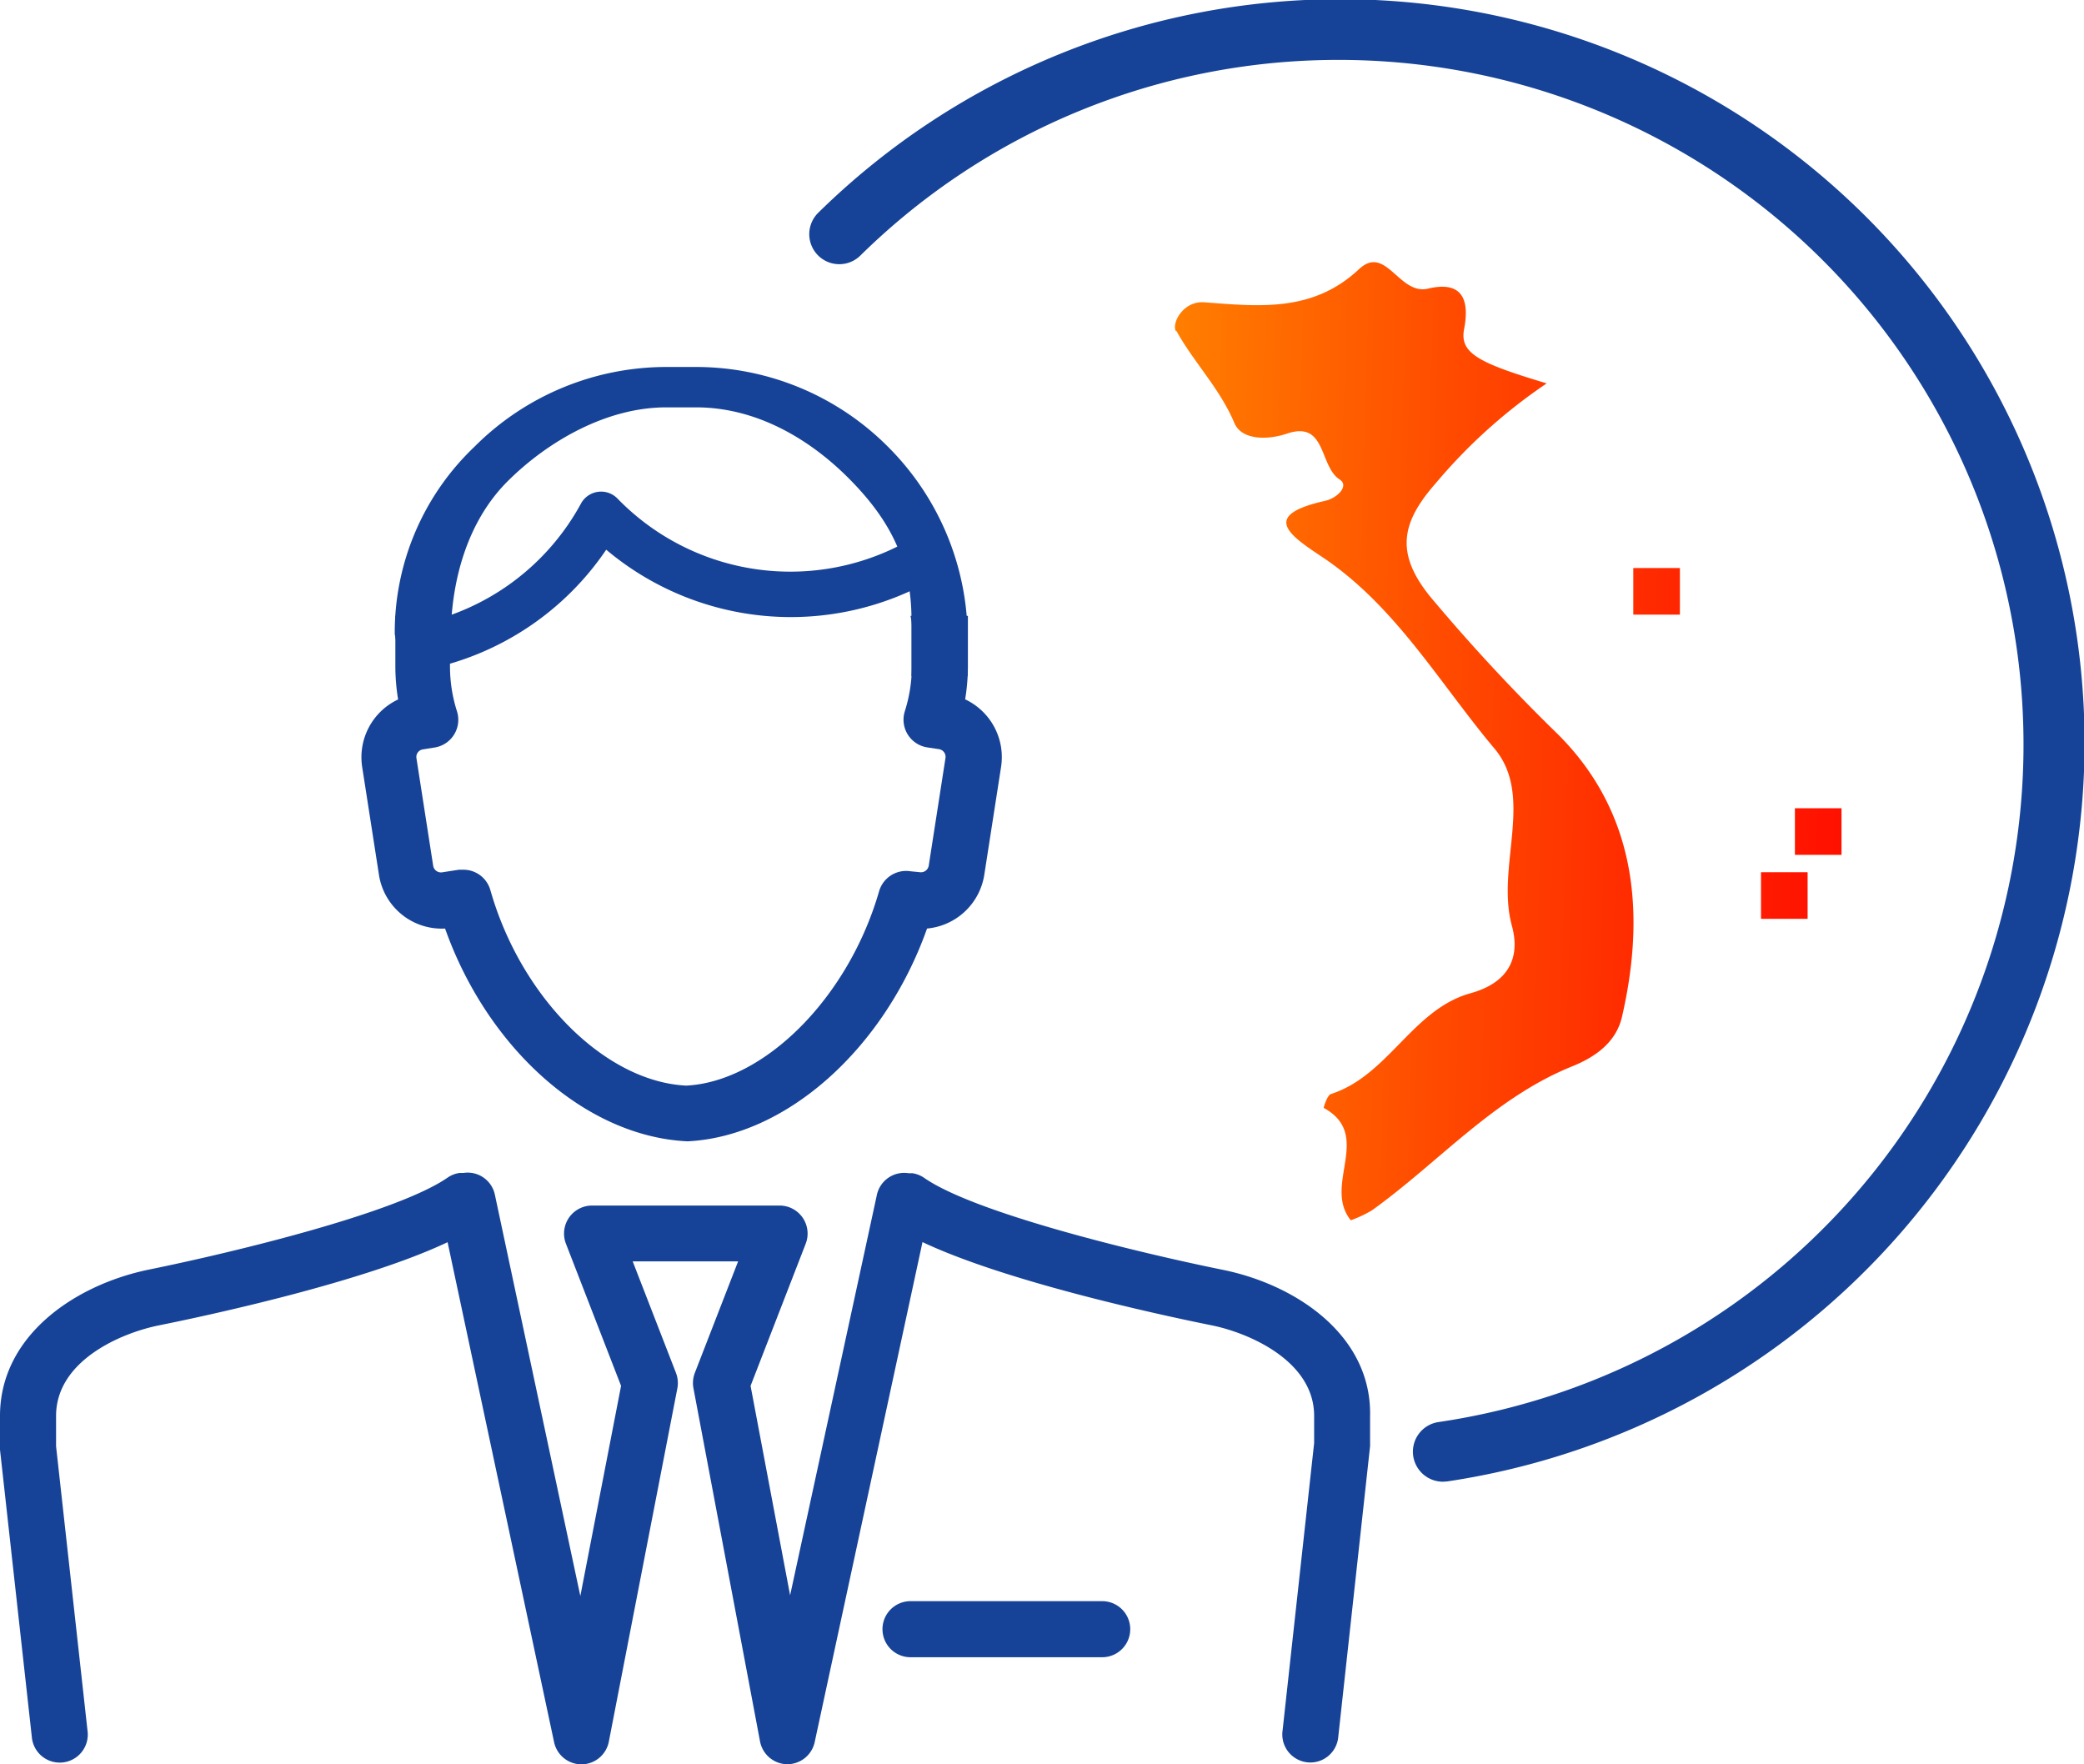 <svg xmlns="http://www.w3.org/2000/svg" xmlns:xlink="http://www.w3.org/1999/xlink" viewBox="0 0 173.95 147.26"><defs><style>.cls-1,.cls-6,.cls-7{fill:#164397;}.cls-1{stroke:#164397;stroke-miterlimit:10;stroke-width:2px;}.cls-2,.cls-7{fill-rule:evenodd;}.cls-2{fill:url(#linear-gradient);}.cls-3{fill:url(#linear-gradient-2);}.cls-4{fill:url(#linear-gradient-3);}.cls-5{fill:url(#linear-gradient-4);}</style><linearGradient id="linear-gradient" x1="92.84" y1="61.22" x2="169.09" y2="63.47" gradientUnits="userSpaceOnUse"><stop offset="0" stop-color="#ff8900"/><stop offset="0.05" stop-color="#ff7f00"/><stop offset="0.37" stop-color="#ff4900"/><stop offset="0.65" stop-color="#ff2100"/><stop offset="0.87" stop-color="#ff0900"/><stop offset="1" stop-color="red"/></linearGradient><linearGradient id="linear-gradient-2" x1="93.22" y1="48.03" x2="169.47" y2="50.28" xlink:href="#linear-gradient"/><linearGradient id="linear-gradient-3" x1="92.65" y1="67.66" x2="168.9" y2="69.91" xlink:href="#linear-gradient"/><linearGradient id="linear-gradient-4" x1="92.49" y1="73.08" x2="168.74" y2="75.33" xlink:href="#linear-gradient"/></defs><title>ic-cong-dan</title><g id="Layer_2" data-name="Layer 2"><g id="Layer_1-2" data-name="Layer 1"><path class="cls-1" d="M120.43,122.67a1.51,1.51,0,0,1-1.48-1.29,1.5,1.5,0,0,1,1.27-1.7A58.15,58.15,0,0,0,111.81,4a57.82,57.82,0,0,0-40.7,16.62A1.5,1.5,0,0,1,69,18.47,61.14,61.14,0,0,1,173,62.14a61.43,61.43,0,0,1-52.3,60.51Z"/><path class="cls-2" d="M98.19,27.61c1.45,2.63,3.62,4.8,4.84,7.69.57,1.38,2.63,1.49,4.43.88,3.26-1.08,2.65,2.74,4.36,3.84.83.54-.22,1.56-1.2,1.78-5.39,1.2-3.05,2.83-.33,4.64,6.16,4.08,9.82,10.52,14.42,16,3.42,4,.13,9.9,1.49,14.84.75,2.76-.39,4.76-3.42,5.61-4.89,1.34-6.86,6.86-11.68,8.42-.32.09-.63,1.14-.61,1.16,4.16,2.28-.11,6.45,2.26,9.38a10.06,10.06,0,0,0,1.78-.84c5.57-4,10.15-9.36,16.68-12,1.86-.75,3.68-1.95,4.18-4.16,2-8.7,1.16-17.07-5.35-23.56a153.89,153.89,0,0,1-10.66-11.49c-3-3.7-2.35-6.27.48-9.49A44.85,44.85,0,0,1,129.1,32c-5.63-1.69-7.26-2.5-6.9-4.49.59-3-.57-4-3-3.42s-3.51-3.73-5.77-1.62c-3.85,3.61-8.33,3.11-12.91,2.76-1.75-.13-2.74,1.73-2.37,2.41Zm0,0"/><rect class="cls-3" x="136.33" y="47.41" width="3.89" height="3.89"/><rect class="cls-4" x="149.82" y="67.46" width="3.89" height="3.89"/><rect class="cls-5" x="146.99" y="72.8" width="3.89" height="3.89"/><path class="cls-6" d="M76.11,52.29v3.32a12.34,12.34,0,0,1-.59,3.77,2.34,2.34,0,0,0,1.87,3l1,.15a.65.65,0,0,1,.53.73l-1.4,9a.66.66,0,0,1-.72.54L76,72.72a2.35,2.35,0,0,0-2.62,1.66c-2.57,8.92-9.59,15.9-16.1,16.23-6.77-.33-13.8-7.35-16.35-16.32a2.34,2.34,0,0,0-2.25-1.7l-.36,0-1.43.22a.66.66,0,0,1-.73-.53l-1.4-9a.64.64,0,0,1,.52-.73l1-.16a2.34,2.34,0,0,0,1.87-3,12.33,12.33,0,0,1-.59-3.77V52.29c0-.3,0-.59,0-.89H33c0,.3,0,.59,0,.89v3.32a17.11,17.11,0,0,0,.23,2.77,5.33,5.33,0,0,0-3,5.63l1.4,9a5.3,5.3,0,0,0,5.52,4.49c3.55,10,11.72,17.36,20.23,17.76,8.28-.4,16.45-7.76,20-17.76A5.33,5.33,0,0,0,82.16,73l1.4-9a5.33,5.33,0,0,0-3-5.63,17.06,17.06,0,0,0,.23-2.77V52.29c0-.3,0-.59,0-.89H76C76.06,51.7,76.11,52,76.11,52.29Z"/><path class="cls-6" d="M102.14,106c-7.3-1.48-20.79-4.76-25-7.69a2.31,2.31,0,0,0-1-.39l-.32,0a2.33,2.33,0,0,0-2.63,1.82l-7.24,33.41-3.3-17.48,4.6-11.86a2.34,2.34,0,0,0-2.18-3.19H49.42a2.34,2.34,0,0,0-2.18,3.19l4.6,11.86-3.4,17.54L41.31,99.73a2.32,2.32,0,0,0-2.63-1.83l-.32,0a2.3,2.3,0,0,0-1,.39c-4.23,2.93-17.72,6.21-25,7.69C6.2,107.27,0,111.51,0,118.18V121L2.67,145.1a2.34,2.34,0,0,0,4.65-.51L4.68,120.71v-2.53c0-4.6,5.4-6.92,8.59-7.56,4.22-.85,17.08-3.62,24.09-6.94l8.89,41.73a2.34,2.34,0,0,0,2.29,1.85h0a2.34,2.34,0,0,0,2.28-1.9l5.72-29.49a2.36,2.36,0,0,0-.12-1.29l-3.61-9.3h8.8L58,114.58a2.36,2.36,0,0,0-.12,1.28l5.56,29.49a2.34,2.34,0,0,0,2.27,1.9h0a2.34,2.34,0,0,0,2.29-1.84l9-41.74c7,3.31,19.88,6.09,24.1,6.94,3.19.64,8.59,3,8.59,7.56v2.28l-2.65,24.13a2.34,2.34,0,0,0,4.65.51l2.67-24.39v-2.53C114.49,111.51,108.28,107.27,102.14,106Z"/><path class="cls-6" d="M92,133.64H76a2.34,2.34,0,1,0,0,4.68H92a2.34,2.34,0,1,0,0-4.68Z"/><path class="cls-7" d="M74.12,37.29a22.61,22.61,0,0,0-16-6.66H55.6a22.62,22.62,0,0,0-16,6.66,21.38,21.38,0,0,0-6.65,15.65,19,19,0,0,1,.41,3.34h3l1.26-2.89c0-5,1.44-9.92,4.75-13.22S50.59,34,55.6,34h2.5c5,0,9.43,2.6,12.73,5.91s5.25,6.77,5.25,11.78v4.75h4.69V53.31A22.61,22.61,0,0,0,74.12,37.29Z"/><path class="cls-6" d="M35.25,55.88a1.91,1.91,0,0,1-.38-3.78A20.05,20.05,0,0,0,48.51,42a1.91,1.91,0,0,1,3-.42A20.11,20.11,0,0,0,75.9,45.09a1.91,1.91,0,0,1,1.88,3.32A23.93,23.93,0,0,1,50.6,45.88a23.83,23.83,0,0,1-15,10A2,2,0,0,1,35.25,55.88Z"/></g></g></svg>